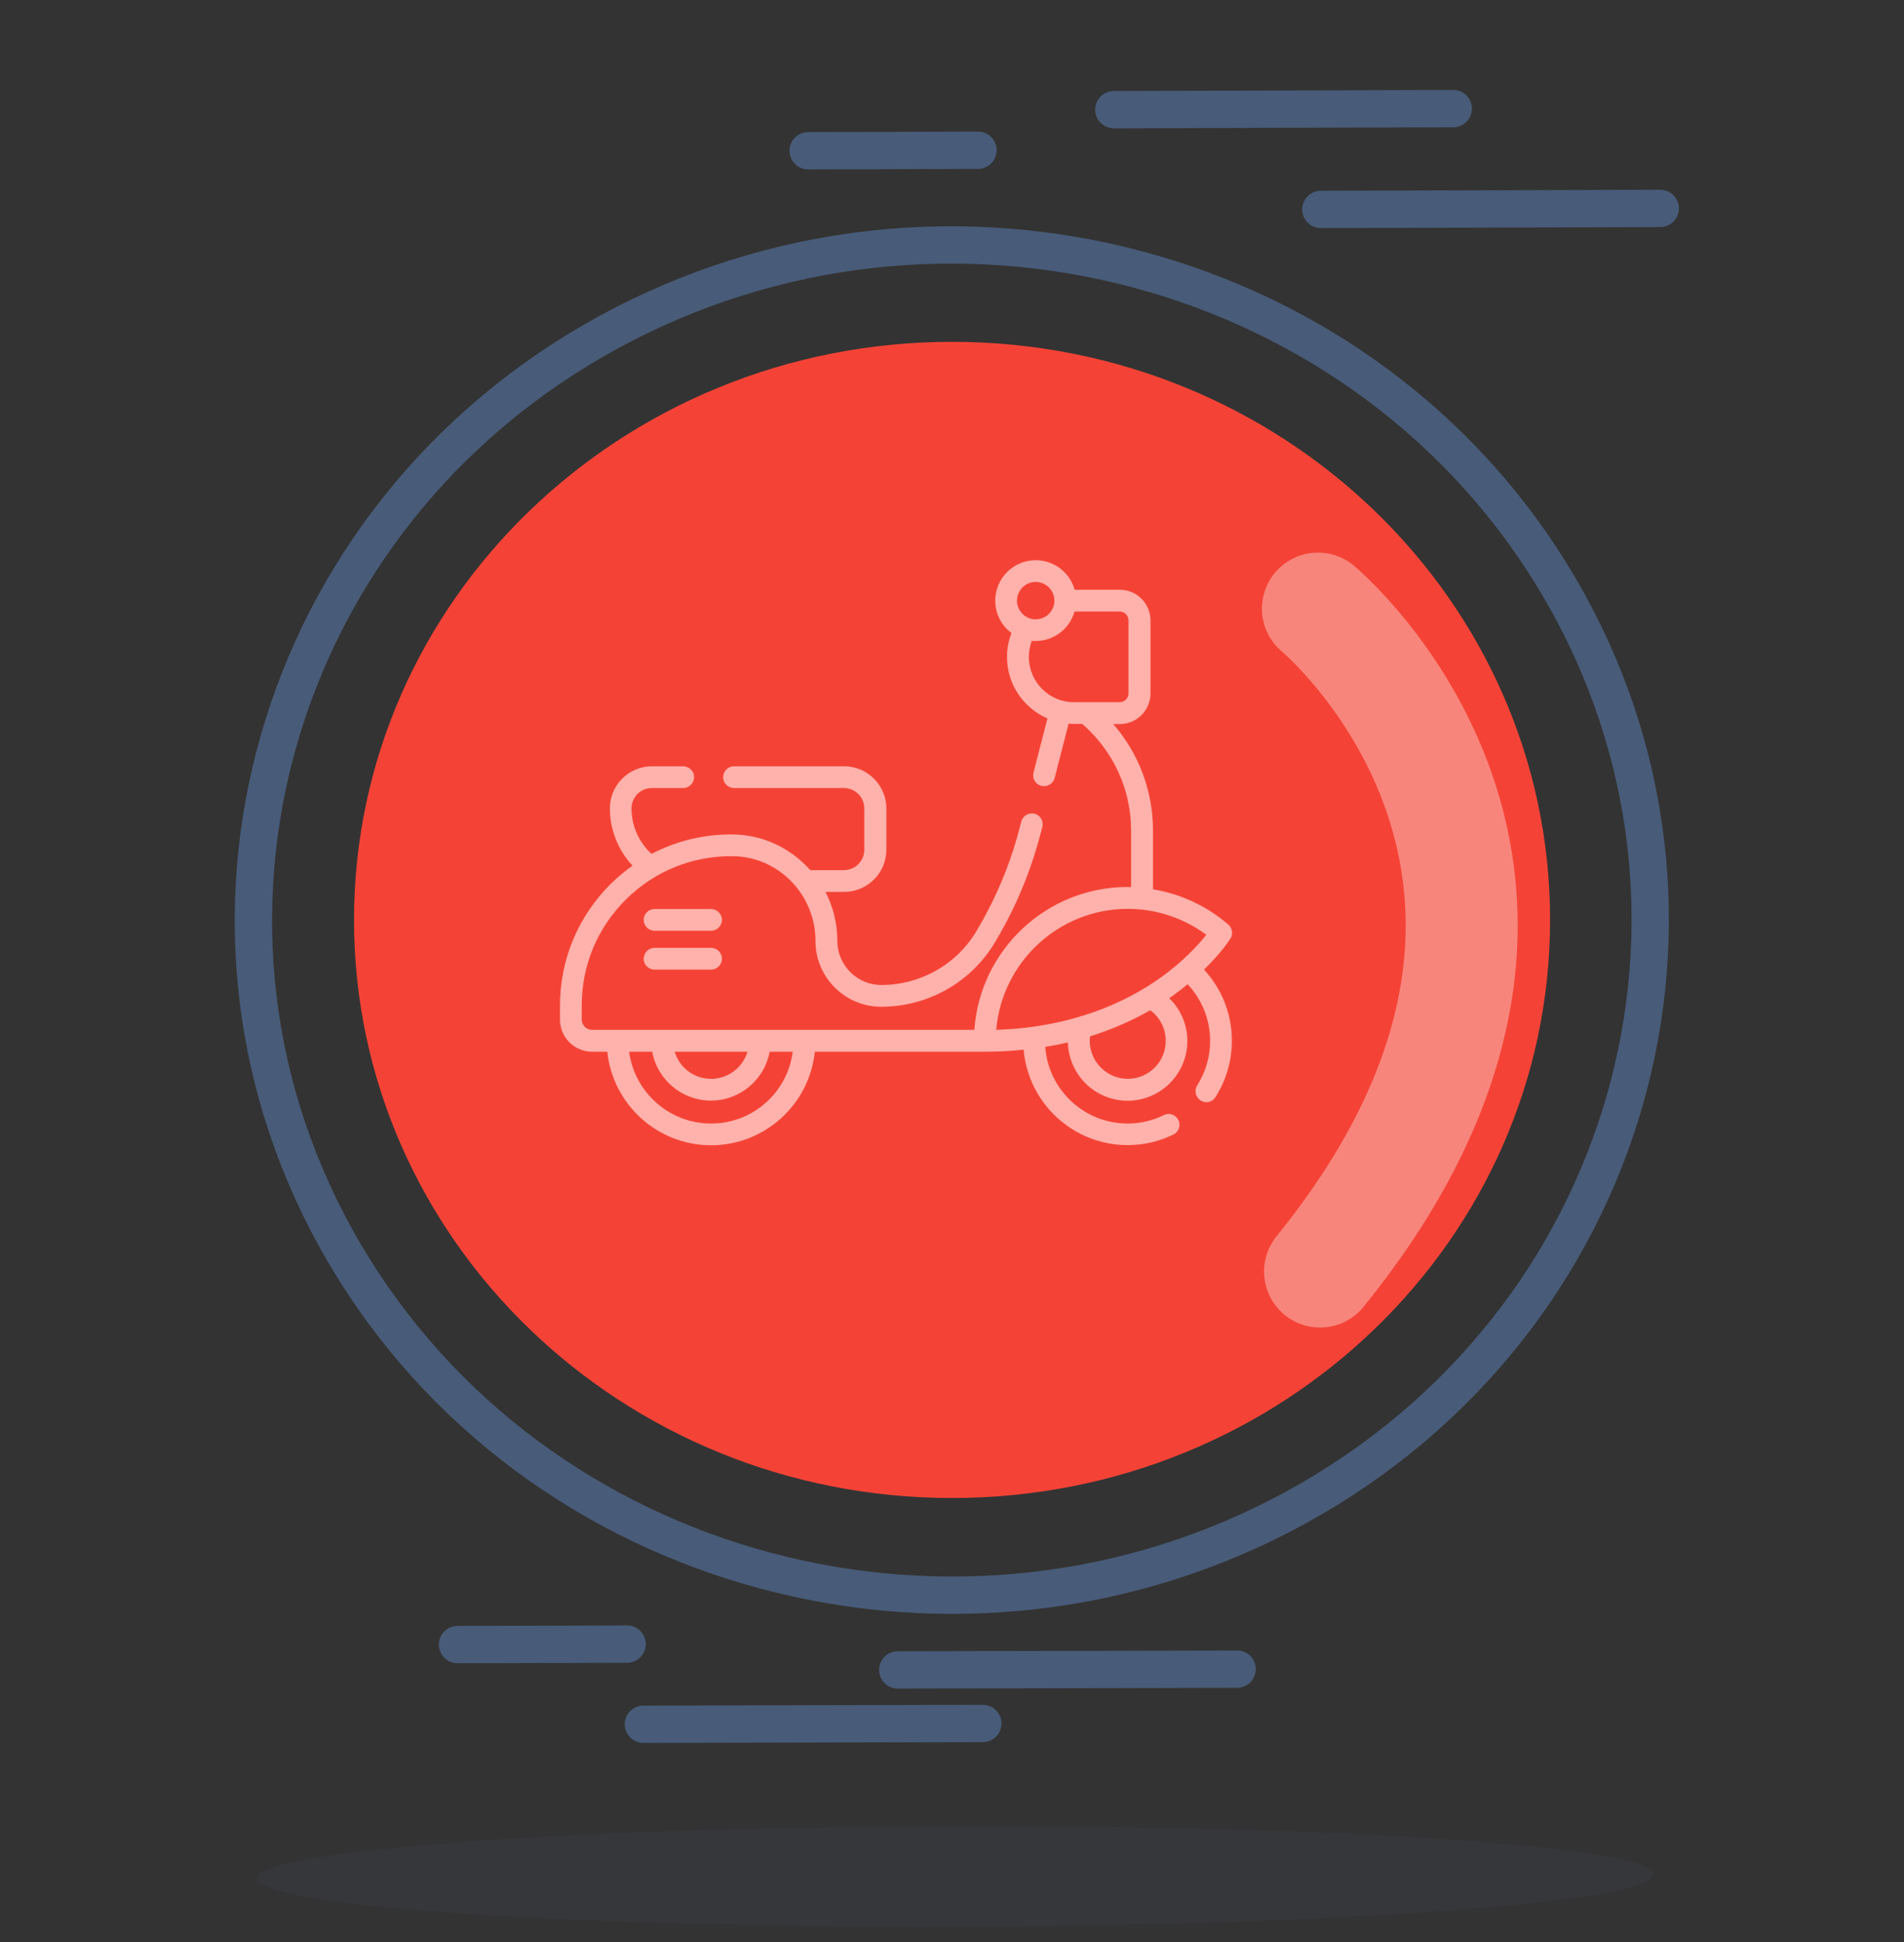 <svg width="51" height="52" viewBox="0 0 51 52" fill="none" xmlns="http://www.w3.org/2000/svg">
<rect x="0" y="0" width="51" height="52" fill="#333333" stroke="none"/>
<path d="M34.717 40.362C43.704 35.441 46.861 24.41 41.768 15.726C36.675 7.041 25.261 3.99 16.273 8.911C7.286 13.833 4.129 24.863 9.221 33.548C14.314 42.233 25.729 45.283 34.717 40.362Z" stroke="#485B78" stroke-miterlimit="10"/>
<path d="M25.501 40.111C34.348 40.111 41.52 33.181 41.52 24.632C41.52 16.083 34.348 9.153 25.501 9.153C16.655 9.153 9.483 16.083 9.483 24.632C9.483 33.181 16.655 40.111 25.501 40.111Z" fill="#F44336"/>
<path d="M29.835 2.936L38.926 2.909" stroke="#485B78" stroke-miterlimit="10" stroke-linecap="round"/>
<path d="M35.38 5.608L44.471 5.581" stroke="#485B78" stroke-miterlimit="10" stroke-linecap="round"/>
<path d="M21.647 4.037L26.196 4.023" stroke="#485B78" stroke-miterlimit="10" stroke-linecap="round"/>
<path d="M17.234 46.169L26.325 46.148" stroke="#485B78" stroke-miterlimit="10" stroke-linecap="round"/>
<path d="M24.047 44.715L33.138 44.694" stroke="#485B78" stroke-miterlimit="10" stroke-linecap="round"/>
<path d="M12.255 44.036L16.797 44.023" stroke="#485B78" stroke-miterlimit="10" stroke-linecap="round"/>
<g clip-path="url(#clip0_87_44882)">
<path d="M32.251 25.963C32.72 25.505 32.946 25.155 32.957 25.132C33.035 25.012 33.008 24.852 32.903 24.759C32.328 24.258 31.625 23.936 30.884 23.812V22.243C30.884 21.179 30.503 20.173 29.819 19.388H29.998C30.448 19.388 30.817 19.019 30.817 18.569V16.612C30.817 16.161 30.448 15.792 29.998 15.792H28.786C28.662 15.338 28.239 15 27.742 15C27.144 15 26.658 15.485 26.658 16.084C26.658 16.437 26.829 16.755 27.093 16.95C27.015 17.151 26.973 17.369 26.973 17.59C26.973 18.328 27.419 18.961 28.056 19.237L27.683 20.689C27.645 20.845 27.738 21.004 27.893 21.043C27.916 21.05 27.944 21.05 27.967 21.05C28.095 21.05 28.215 20.961 28.25 20.833L28.623 19.377C28.674 19.381 28.72 19.384 28.771 19.384H28.988C29.819 20.103 30.297 21.136 30.297 22.239V23.753C30.266 23.753 30.235 23.75 30.204 23.75C28.033 23.75 26.247 25.439 26.099 27.575H15.858C15.707 27.575 15.582 27.451 15.582 27.299V26.922C15.582 25.843 16.006 24.833 16.775 24.076C17.544 23.318 18.561 22.911 19.641 22.926C20.856 22.942 21.843 23.959 21.843 25.194C21.843 25.664 22.025 26.107 22.359 26.441C22.693 26.775 23.136 26.957 23.606 26.957C24.215 26.957 24.814 26.802 25.346 26.503C25.878 26.204 26.324 25.773 26.639 25.252C26.744 25.078 26.845 24.899 26.938 24.724C27.346 23.959 27.66 23.144 27.878 22.301L27.92 22.142C27.959 21.986 27.866 21.827 27.711 21.788C27.555 21.75 27.396 21.843 27.357 21.998L27.315 22.157C27.109 22.957 26.81 23.726 26.425 24.452C26.336 24.619 26.243 24.786 26.142 24.953C25.882 25.384 25.509 25.746 25.062 25.994C24.619 26.243 24.118 26.375 23.61 26.375C23.295 26.375 22.996 26.25 22.775 26.029C22.553 25.808 22.429 25.509 22.429 25.194C22.429 24.72 22.313 24.274 22.111 23.882H22.612C23.233 23.882 23.742 23.377 23.742 22.752V21.648C23.742 21.027 23.233 20.518 22.612 20.518H19.66C19.501 20.518 19.369 20.651 19.369 20.81C19.369 20.969 19.501 21.101 19.66 21.101H22.604C22.907 21.101 23.151 21.346 23.151 21.648V22.752C23.151 23.054 22.907 23.299 22.604 23.299H21.703C21.194 22.724 20.46 22.355 19.645 22.344C18.868 22.332 18.118 22.515 17.451 22.864C17.113 22.553 16.915 22.111 16.915 21.648C16.915 21.501 16.973 21.365 17.074 21.26C17.179 21.155 17.315 21.101 17.462 21.101H18.301C18.46 21.101 18.592 20.969 18.592 20.81C18.592 20.651 18.46 20.518 18.301 20.518H17.466C17.163 20.518 16.88 20.635 16.666 20.849C16.452 21.062 16.336 21.346 16.336 21.648C16.336 22.219 16.557 22.767 16.942 23.179C16.74 23.322 16.546 23.485 16.363 23.664C15.485 24.534 15 25.691 15 26.926V27.303C15 27.777 15.384 28.161 15.858 28.161H16.266C16.414 29.567 17.602 30.666 19.047 30.666C20.491 30.666 21.68 29.567 21.827 28.161H26.379C26.744 28.161 27.089 28.142 27.419 28.107C27.54 29.536 28.744 30.662 30.204 30.662C30.635 30.662 31.047 30.565 31.431 30.379C31.575 30.309 31.637 30.134 31.563 29.99C31.493 29.847 31.318 29.785 31.175 29.858C30.872 30.006 30.546 30.084 30.204 30.084C29.039 30.084 28.08 29.179 27.998 28.033C28.208 27.998 28.41 27.959 28.604 27.913C28.627 28.779 29.334 29.474 30.204 29.474C31.085 29.474 31.804 28.755 31.804 27.874C31.804 27.435 31.625 27.023 31.318 26.728C31.349 26.709 31.377 26.685 31.408 26.666C31.555 26.561 31.687 26.46 31.812 26.355C32.196 26.763 32.414 27.303 32.414 27.874C32.414 28.297 32.293 28.709 32.068 29.062C31.983 29.198 32.021 29.377 32.157 29.466C32.208 29.497 32.262 29.513 32.313 29.513C32.41 29.513 32.503 29.466 32.557 29.377C32.845 28.926 32.996 28.406 32.996 27.874C33 27.155 32.728 26.48 32.251 25.963ZM27.742 15.582C28.017 15.582 28.243 15.808 28.243 16.084C28.243 16.359 28.017 16.584 27.742 16.584C27.466 16.584 27.241 16.359 27.241 16.084C27.241 15.808 27.466 15.582 27.742 15.582ZM27.559 17.59C27.559 17.443 27.586 17.299 27.637 17.159C27.672 17.163 27.707 17.163 27.742 17.163C28.239 17.163 28.654 16.829 28.782 16.375H29.99C30.122 16.375 30.227 16.48 30.227 16.612V18.565C30.227 18.697 30.122 18.802 29.99 18.802H28.767C28.103 18.806 27.559 18.258 27.559 17.59ZM20.021 28.161C19.897 28.581 19.505 28.887 19.047 28.887C18.584 28.887 18.196 28.581 18.072 28.161H20.021ZM19.047 30.084C17.924 30.084 16.996 29.245 16.852 28.161H17.47C17.606 28.907 18.262 29.47 19.043 29.47C19.827 29.47 20.48 28.903 20.616 28.161H21.233C21.097 29.245 20.169 30.084 19.047 30.084ZM31.225 27.87C31.225 28.433 30.767 28.887 30.208 28.887C29.648 28.887 29.19 28.429 29.19 27.87C29.19 27.831 29.194 27.788 29.198 27.75C29.831 27.552 30.367 27.303 30.81 27.05C31.066 27.237 31.225 27.54 31.225 27.87ZM31.05 26.204C30.2 26.802 28.767 27.509 26.685 27.575C26.837 25.765 28.359 24.336 30.208 24.336C30.969 24.336 31.707 24.581 32.313 25.031C32.107 25.287 31.695 25.75 31.05 26.204Z" fill="#FFB1AB"/>
<path d="M19.047 24.34H17.532C17.373 24.34 17.241 24.472 17.241 24.631C17.241 24.79 17.373 24.922 17.532 24.922H19.047C19.206 24.922 19.338 24.79 19.338 24.631C19.338 24.472 19.206 24.34 19.047 24.34Z" fill="#FFB1AB"/>
<path d="M19.047 25.38H17.532C17.373 25.38 17.241 25.512 17.241 25.672C17.241 25.831 17.373 25.963 17.532 25.963H19.047C19.206 25.963 19.338 25.831 19.338 25.672C19.338 25.509 19.206 25.38 19.047 25.38Z" fill="#FFB1AB"/>
</g>
<path opacity="0.35" d="M35.302 16.297C35.302 16.297 43.927 23.469 35.359 34.047" stroke="white" stroke-width="3" stroke-miterlimit="10" stroke-linecap="round"/>
<path opacity="0.13" d="M44.285 50.191C44.285 50.931 35.918 51.561 25.587 51.589C15.257 51.617 6.882 51.042 6.882 50.294C6.882 49.554 15.25 48.924 25.58 48.896C35.903 48.868 44.285 49.45 44.285 50.191Z" fill="#485B78"/>
<defs>
<clipPath id="clip0_87_44882">
<rect width="18" height="15.666" fill="white" transform="translate(15 15)"/>
</clipPath>
</defs>
</svg>
